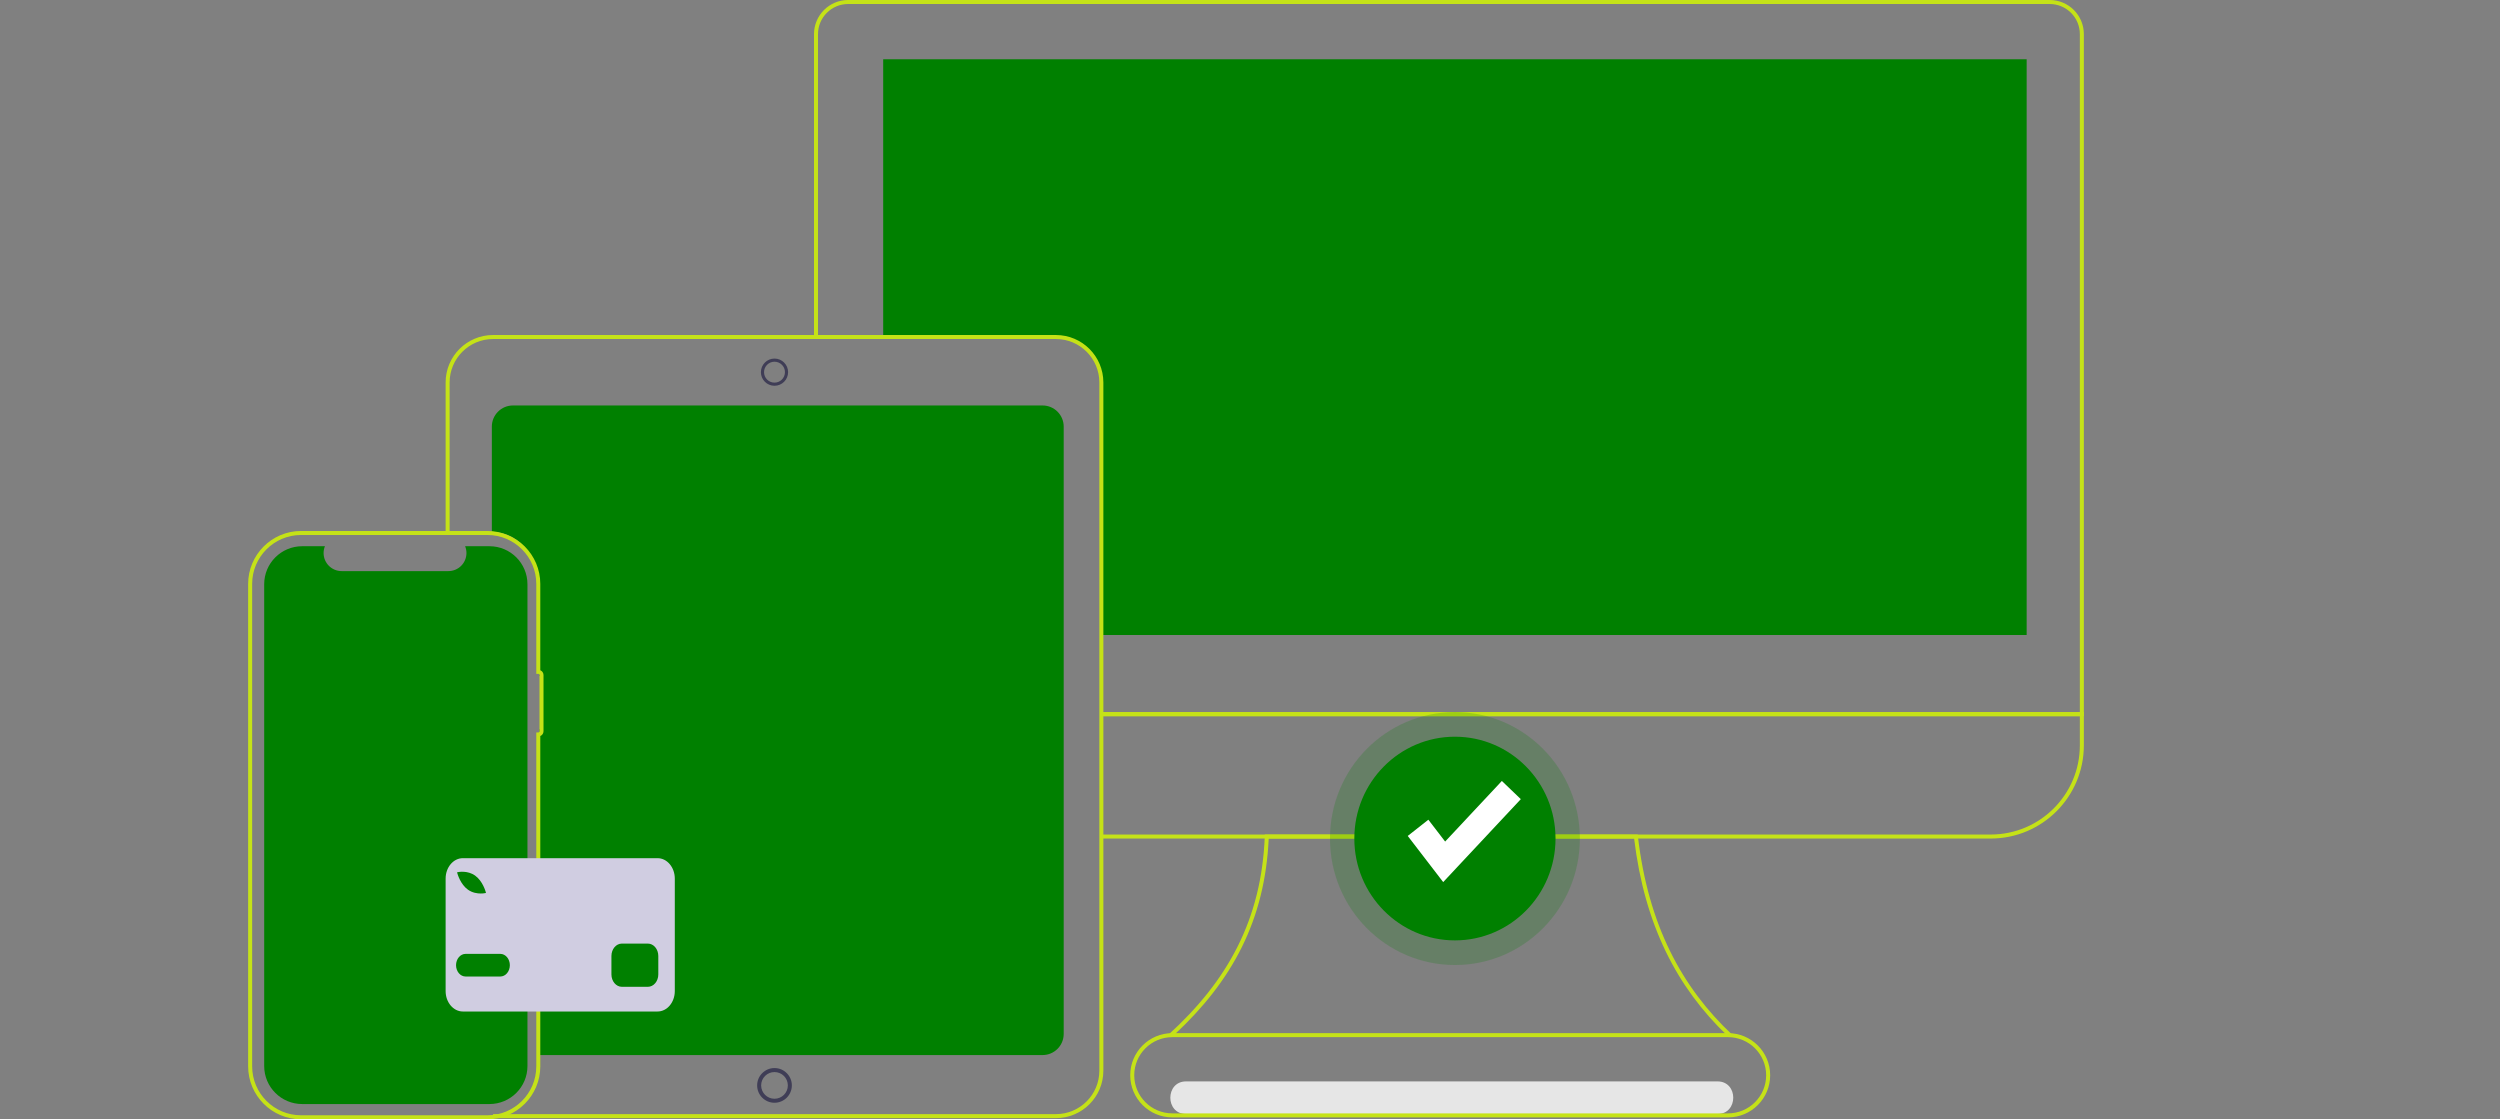 <?xml version="1.0" encoding="utf-8"?>
<!-- Generator: Adobe Illustrator 17.0.0, SVG Export Plug-In . SVG Version: 6.00 Build 0)  -->
<!DOCTYPE svg PUBLIC "-//W3C//DTD SVG 1.1//EN" "http://www.w3.org/Graphics/SVG/1.1/DTD/svg11.dtd">
<svg version="1.1" id="b849a2f0-74e0-42be-b224-12e88fa50e48"
	 xmlns="http://www.w3.org/2000/svg" xmlns:xlink="http://www.w3.org/1999/xlink" x="0px" y="0px" width="920.109px"
	 height="411.952px" viewBox="0 0 920.109 411.952" enable-background="new 0 0 920.109 411.952" xml:space="preserve">
<rect x="0" y="0" width="920.109" height="411.952" fill="#808080" stroke="none"/>
<path fill="#E6E6E6" d="M436.527,410h195.591c7.721,0,7.734-12,0-12H436.527C428.805,398,428.792,410,436.527,410z"/>
<path fill="#008000" d="M383.72,149.231H188.786c-4.288,0.005-7.762,3.48-7.767,7.767v38.725
	c9.724,0.229,16.035,8.253,17.565,17.993v35.107h0.738c0.244,0.001,0.442,0.199,0.443,0.443v18.681
	c-0.001,0.244-0.199,0.442-0.443,0.443h-0.738v112.91c0,2.481-0.025,7.007-0.025,7.007H383.72c4.288-0.005,7.762-3.48,7.767-7.767
	V156.998C391.482,152.711,388.007,149.236,383.72,149.231z"/>
<path fill="#008000" d="M745.9,21.81v211.9H404.969v-93.295c-0.009-8.821-7.157-15.969-15.978-15.977h-63.939V21.81H745.9z"/>
<path fill="#C5E217" d="M766.949,263.583h-361.6v-1.477h360.123V12.552c-0.007-6.114-4.961-11.068-11.075-11.075H312.139
	c-6.114,0.007-11.068,4.961-11.075,11.075v110.93h-1.477V12.552C299.595,5.623,305.21,0.008,312.139,0h442.259
	c6.929,0.008,12.544,5.623,12.552,12.552V263.583z"/>
<path fill="#C5E217" d="M732.687,308.621H405.35v-1.477h327.337c18.099-0.02,32.765-14.687,32.786-32.786v-10.776H405.35v-1.477
	h361.6v12.252C766.928,293.273,751.601,308.6,732.687,308.621z"/>
<path fill="#C5E217" d="M635.539,380.978c-18.248-17.522-30.252-40.384-34.111-72.356H466.939
	c-1.368,29.912-13.296,52.345-34.813,72.277l-2.273,0.079c22.199-20.118,34.427-42.716,35.641-73.125l0.028-0.709h137.219
	l0.076,0.653c3.79,32.514,16.045,55.523,34.743,73.062L635.539,380.978z"/>
<path fill="#C5E217" d="M388.634,411.524H181.461v-1.477h207.173c8.82-0.01,15.967-7.157,15.977-15.977V140.754
	c-0.01-8.82-7.157-15.967-15.977-15.977H181.461c-8.82,0.01-15.967,7.157-15.977,15.977v54.667h-1.477v-54.667
	c0.011-9.635,7.819-17.443,17.453-17.453h207.173c9.635,0.011,17.443,7.819,17.453,17.453v253.316
	C406.077,403.706,398.269,411.513,388.634,411.524z"/>
<path fill="#3F3D56" d="M285.048,141.983c-2.765,0-5.007-2.242-5.007-5.007s2.242-5.007,5.007-5.007
	c2.765,0,5.007,2.241,5.007,5.006C290.051,139.74,287.812,141.98,285.048,141.983z M285.048,133.127
	c-2.126,0-3.849,1.723-3.849,3.849s1.723,3.849,3.849,3.849s3.849-1.723,3.849-3.849c0,0,0,0,0,0
	C288.895,134.851,287.173,133.129,285.048,133.127L285.048,133.127z"/>
<path fill="#3F3D56" d="M285.048,405.865c-3.528,0-6.388-2.86-6.388-6.388c0-3.528,2.86-6.388,6.388-6.388
	c3.528,0,6.388,2.86,6.388,6.388C291.432,403.003,288.574,405.86,285.048,405.865z M285.048,394.564
	c-2.713,0-4.912,2.199-4.912,4.912s2.199,4.912,4.912,4.912s4.912-2.199,4.912-4.912c0,0,0,0,0,0
	C289.956,396.765,287.759,394.567,285.048,394.564z"/>
<path fill="#C5E217" d="M179.381,411.952h-68.58c-10.75-0.012-19.461-8.724-19.473-19.473V214.895
	c0.012-10.75,8.723-19.461,19.473-19.473h68.58c10.75,0.012,19.461,8.723,19.473,19.473v31.78c0.715,0.299,1.181,0.997,1.182,1.772
	l0,20.678c-0.001,0.775-0.467,1.474-1.182,1.772v121.582C198.842,403.229,190.13,411.94,179.381,411.952z M110.801,196.898
	c-9.934,0.011-17.985,8.062-17.997,17.996v177.584c0.011,9.935,8.062,17.986,17.997,17.997h68.58
	c9.935-0.011,17.985-8.062,17.997-17.996V269.568h0.738c0.245,0,0.443-0.198,0.443-0.443l0-20.678c0-0.245-0.199-0.443-0.443-0.443
	h-0.738v-33.108c-0.011-9.934-8.062-17.985-17.996-17.996H110.801z"/>
<path fill="#008000" d="M180.137,201.034h-8.952c1.386,3.399-0.245,7.279-3.644,8.665c-0.797,0.325-1.649,0.492-2.51,0.492h-39.289
	c-3.671,0-6.647-2.977-6.647-6.648c0-0.861,0.167-1.713,0.492-2.51h-8.361c-7.727,0-13.991,6.264-13.991,13.991v177.324
	c0,7.727,6.264,13.991,13.991,13.991c0,0,0,0,0,0h68.91c7.727,0,13.991-6.264,13.991-13.991l0,0l0,0V215.025
	C194.128,207.298,187.864,201.034,180.137,201.034z"/>
<path fill="#C5E217" d="M635.995,411.249H431.478c-8.563,0-15.505-6.942-15.505-15.505c0-8.563,6.942-15.505,15.505-15.505h204.517
	c8.563,0,15.505,6.942,15.505,15.505C651.5,404.307,644.558,411.249,635.995,411.249z M431.478,381.716
	c-7.748,0-14.028,6.281-14.028,14.028s6.281,14.028,14.028,14.028h204.517c7.748,0,14.028-6.281,14.028-14.028
	s-6.281-14.028-14.028-14.028H431.478z"/>
<ellipse id="Ellipse_95" opacity="0.2" fill="#008000" enable-background="new    " cx="535.476" cy="308.621" rx="45.981" ry="46.549"/>
<ellipse id="Ellipse_96" fill="#008000" cx="535.476" cy="308.621" rx="37.024" ry="37.482"/>
<path id="Path_616" fill="#FFFFFF" d="M531.158,324.647l-13.049-16.983l7.588-5.975l6.178,8.041l20.87-22.303l6.979,6.693
	L531.158,324.647z"/>
<path fill="#D0CDE1" d="M242.009,315.844h-71.654c-3.505,0-6.347,3.369-6.347,7.524c0,0,0,0,0,0v41.386
	c0,4.156,2.842,7.524,6.347,7.524c0,0,0,0,0,0h71.654c3.505,0,6.347-3.369,6.347-7.524v0v-41.386
	C248.356,319.213,245.514,315.844,242.009,315.844C242.009,315.844,242.009,315.844,242.009,315.844z M168.582,320.977
	c0.141-0.03,3.497-0.707,6.275,1.275c2.778,1.981,3.846,5.813,3.89,5.975l0.112,0.413l-0.361,0.076
	c-0.514,0.095-1.034,0.14-1.555,0.135c-1.262,0-3.09-0.247-4.72-1.41c-2.778-1.981-3.845-5.813-3.889-5.975l-0.112-0.413
	L168.582,320.977z M184.136,359.401h-12.78c-1.941-0.002-3.513-1.87-3.511-4.171c0.002-2.298,1.573-4.159,3.511-4.162h12.78
	c1.941,0.002,3.513,1.87,3.511,4.171C187.645,357.537,186.074,359.399,184.136,359.401z M242.285,358.644
	c-0.006,2.507-1.719,4.538-3.834,4.545h-9.585c-2.115-0.007-3.828-2.038-3.834-4.545v-6.818c0.006-2.507,1.719-4.538,3.834-4.545
	h9.585c2.115,0.007,3.828,2.038,3.834,4.545L242.285,358.644z"/>
</svg>
